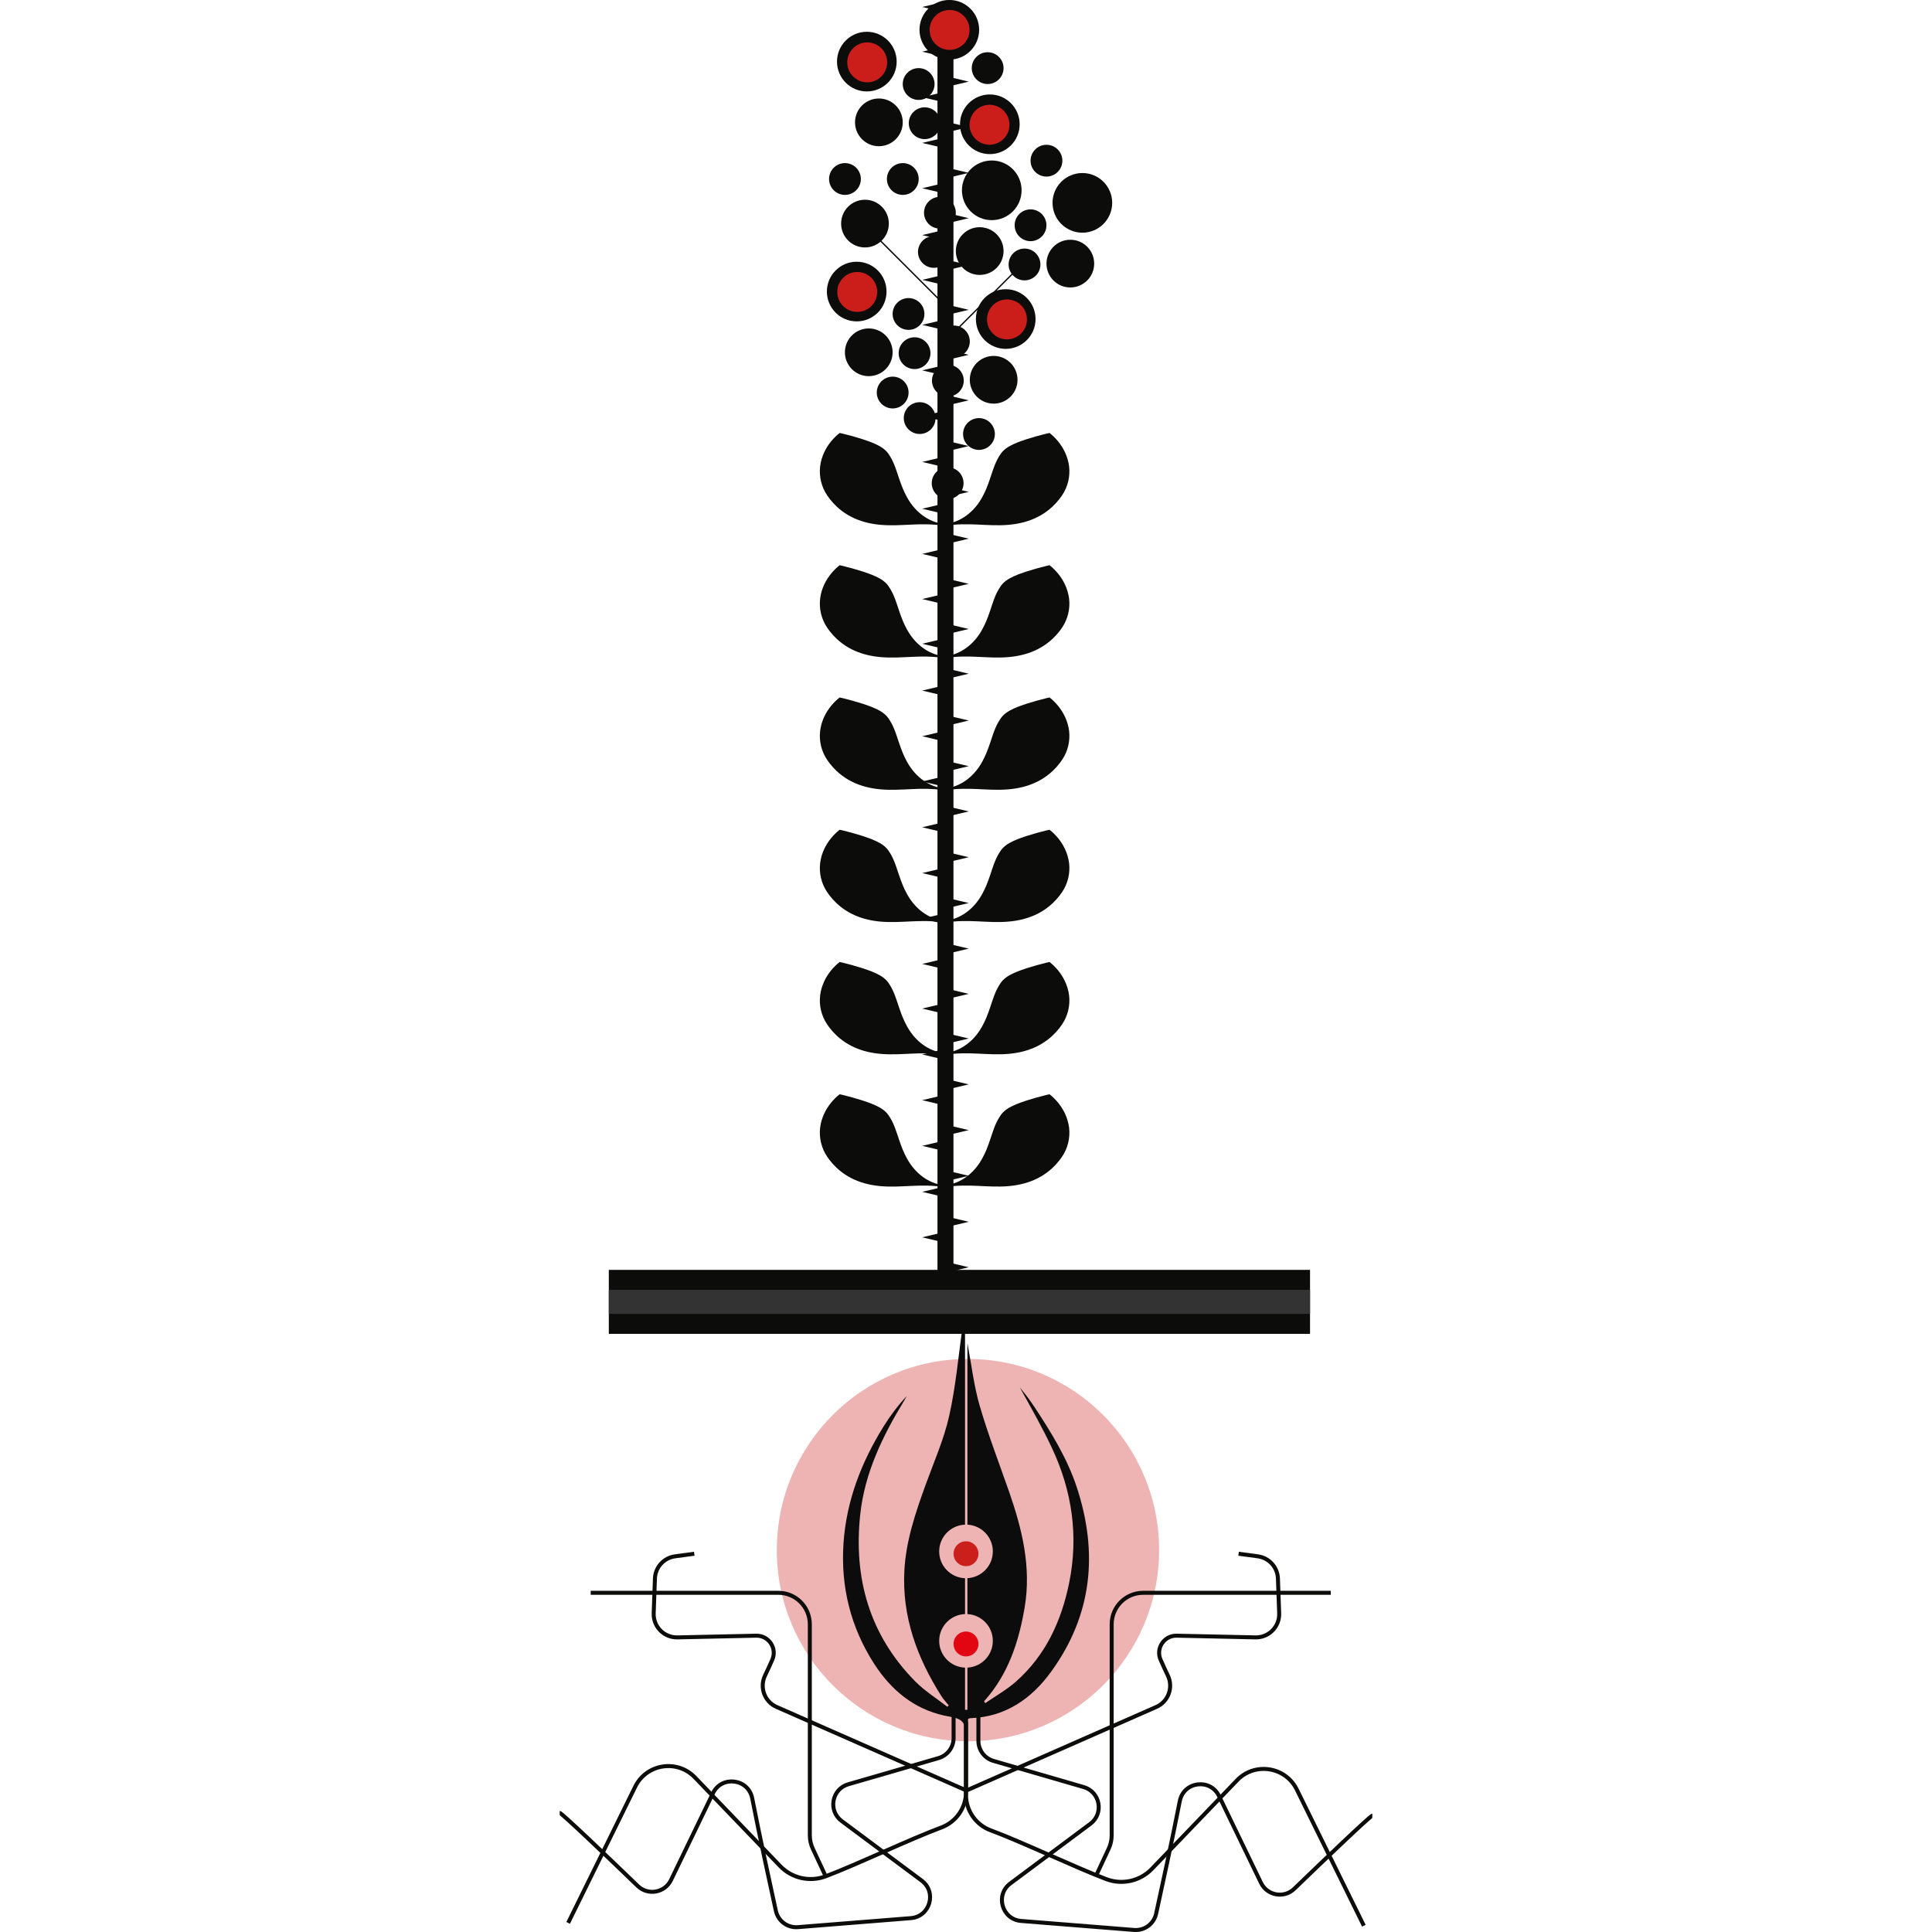 <?xml version="1.0" encoding="UTF-8"?>
<svg xmlns="http://www.w3.org/2000/svg" width="100" height="100" viewBox="0 0 100 100">
  <g id="Fondo">
    <circle cx="50.101" cy="80.234" r="9.894" fill="#cb1e1a" opacity=".33"/>
  </g>
  <g id="raices">
    <g>
      <path d="M50,88.966v3.787c0,.82-.509,1.553-1.278,1.838-1.61.597-4.361,1.912-5.984,2.526-.823.311-1.751.102-2.36-.532l-4.409-4.586c-.918-.955-2.506-.708-3.091.48l-3.471,7.049" fill="none" stroke="#0c0d0b" stroke-miterlimit="10" stroke-width=".207"/>
      <path d="M28.969,93.834c.102,0,2.572,2.367,4.041,3.784.529.51,1.401.354,1.721-.308l2.172-4.494c.451-.934,1.832-.756,2.031.262.397,2.029.936,4.513,1.225,5.828.116.526.601.885,1.137.843,1.346-.106,3.886-.308,5.852-.467.992-.08,1.356-1.347.557-1.942l-4.141-3.085c-.715-.533-.512-1.654.344-1.902l4.671-1.355c.461-.134.779-.556.779-1.037v-1.389" fill="none" stroke="#0c0d0b" stroke-miterlimit="10" stroke-width=".207"/>
      <path d="M50,89.113v3.787c0,.82.509,1.553,1.278,1.838,1.61.597,4.361,1.912,5.984,2.526.823.311,1.751.102,2.36-.532l4.409-4.586c.918-.955,2.506-.708,3.091.48l3.471,7.049" fill="none" stroke="#0c0d0b" stroke-miterlimit="10" stroke-width=".207"/>
      <path d="M71.031,93.98c-.102,0-2.572,2.367-4.041,3.784-.529.51-1.401.354-1.721-.308l-2.172-4.494c-.451-.934-1.832-.756-2.031.262-.397,2.029-.936,4.513-1.225,5.828-.116.526-.601.885-1.137.843-1.346-.106-3.886-.308-5.852-.467-.992-.08-1.356-1.347-.557-1.942l4.141-3.085c.715-.533.512-1.654-.344-1.902l-4.671-1.355c-.461-.134-.779-.556-.779-1.037v-1.389" fill="none" stroke="#0c0d0b" stroke-miterlimit="10" stroke-width=".207"/>
      <path d="M50,92.666l-9.804-4.314c-.626-.275-.894-1.015-.596-1.631.127-.262.255-.544.373-.812.262-.595-.183-1.26-.833-1.246-1.2.026-2.927.063-4.077.088-.692.015-1.253-.554-1.228-1.246l.064-1.801c.021-.586.461-1.071,1.042-1.149l.994-.134" fill="none" stroke="#0c0d0b" stroke-miterlimit="10" stroke-width=".207"/>
      <path d="M50.045,92.666l9.804-4.314c.626-.275.894-1.015.596-1.631-.127-.262-.255-.544-.373-.812-.262-.595.183-1.26.833-1.246,1.2.026,2.927.063,4.077.088.692.015,1.253-.554,1.228-1.246l-.064-1.801c-.021-.586-.461-1.071-1.042-1.149l-.994-.134" fill="none" stroke="#0c0d0b" stroke-miterlimit="10" stroke-width=".207"/>
      <path d="M30.575,82.443h9.712c.9,0,1.629.729,1.629,1.629v10.925c0,.238.052.473.153.689l.669,1.432" fill="none" stroke="#0c0d0b" stroke-miterlimit="10" stroke-width=".207"/>
      <path d="M68.881,82.443h-9.712c-.9,0-1.629.729-1.629,1.629v10.925c0,.238-.052.473-.153.689l-.669,1.432" fill="none" stroke="#0c0d0b" stroke-miterlimit="10" stroke-width=".207"/>
    </g>
  </g>
  <g id="semilla">
    <g>
      <circle cx="50" cy="80.421" r=".644" fill="#cb1f1b"/>
      <circle cx="50" cy="85.091" r=".644" fill="#e20613"/>
      <path d="M55.733,76.978c-.491-1.491-1.315-2.823-2.174-4.128-.12-.182-.246-.36-.376-.535-.128-.171-.264-.335-.397-.503.579,1.049,1.167,2.076,1.667,3.145,1.041,2.221,1.379,4.555.887,6.97-.402,1.975-1.217,3.757-2.761,5.118-.481.424-1.053.743-1.584,1.11-.02-.033-.039-.065-.058-.098,1.246-1.386,1.798-3.071,2.1-4.865.348-2.069-.127-4.028-.8-5.961-.517-1.486-1.088-2.956-1.527-4.465-.307-1.054-.43-2.162-.637-3.251v9.401c.733.038,1.316.642,1.316,1.385s-.583,1.347-1.316,1.385v1.859c.733.038,1.316.642,1.316,1.385s-.583,1.347-1.316,1.385v2.184c-.041,0-.082,0-.123,0v-2.183c-.743-.027-1.338-.636-1.338-1.386s.595-1.359,1.338-1.386v-1.856c-.743-.027-1.338-.636-1.338-1.386s.595-1.359,1.338-1.386v-10.525c-.034,0-.067-.001-.101-.002-.008.093-.012.187-.025.279-.222,1.544-.354,3.109-.696,4.626-.275,1.22-.794,2.387-1.223,3.571-.519,1.432-1.009,2.878-1.094,4.407-.133,2.385.649,4.524,1.911,6.511.111.174.256.327.385.49-.024.023-.049.046-.073.069-.56-.438-1.176-.821-1.671-1.323-2.362-2.401-3.191-5.337-2.838-8.628.231-2.157,1.159-4.066,2.274-5.894.048-.078.09-.16.135-.24-.458.491-.854,1.017-1.2,1.574-1.151,1.854-1.925,3.847-2.074,6.041-.153,2.254.366,4.356,1.596,6.26.864,1.337,2.035,2.316,3.615,2.665.562.124,1.11.098,1.103.882.041-.235.082-.471.122-.705.049-.017.087-.04.126-.041,1.827-.065,3.173-1.01,4.194-2.42,2.123-2.931,2.432-6.149,1.318-9.533Z" fill="#0c0c0c"/>
    </g>
  </g>
  <g id="suelo">
    <line x1="31.512" y1="67.384" x2="67.807" y2="67.384" fill="none" stroke="#0c0d0b" stroke-miterlimit="10" stroke-width="3.312"/>
    <line x1="31.512" y1="67.384" x2="67.807" y2="67.384" fill="none" stroke="#333" stroke-miterlimit="10" stroke-width="1.242"/>
  </g>
  <g id="Tallo">
    <g>
      <line x1="48.937" y1="65.72" x2="48.937" y2="1.136" fill="none" stroke="#0c0d0b" stroke-linecap="round" stroke-miterlimit="10" stroke-width=".828"/>
      <g>
        <polygon points="48.937 64.328 47.732 64.043 48.937 63.757 48.937 64.328 48.937 64.328" fill="#0c0d0b"/>
        <polygon points="48.937 65.878 50.141 65.593 48.937 65.307 48.937 65.878 48.937 65.878" fill="#0c0d0b"/>
      </g>
      <g>
        <polygon points="48.937 61.976 47.732 61.69 48.937 61.405 48.937 61.976 48.937 61.976" fill="#0c0d0b"/>
        <polygon points="48.937 63.526 50.141 63.24 48.937 62.955 48.937 63.526 48.937 63.526" fill="#0c0d0b"/>
      </g>
      <g>
        <polygon points="48.937 59.594 47.732 59.309 48.937 59.023 48.937 59.594 48.937 59.594" fill="#0c0d0b"/>
        <polygon points="48.937 61.144 50.141 60.859 48.937 60.573 48.937 61.144 48.937 61.144" fill="#0c0d0b"/>
      </g>
      <g>
        <polygon points="48.937 57.23 47.732 56.945 48.937 56.66 48.937 57.23 48.937 57.23" fill="#0c0d0b"/>
        <polygon points="48.937 58.78 50.141 58.495 48.937 58.21 48.937 58.78 48.937 58.78" fill="#0c0d0b"/>
      </g>
      <g>
        <polygon points="48.937 54.863 47.732 54.577 48.937 54.292 48.937 54.863 48.937 54.863" fill="#0c0d0b"/>
        <polygon points="48.937 56.413 50.141 56.127 48.937 55.842 48.937 56.413 48.937 56.413" fill="#0c0d0b"/>
      </g>
      <g>
        <polygon points="48.937 52.489 47.732 52.203 48.937 51.918 48.937 52.489 48.937 52.489" fill="#0c0d0b"/>
        <polygon points="48.937 54.039 50.141 53.753 48.937 53.468 48.937 54.039 48.937 54.039" fill="#0c0d0b"/>
      </g>
      <g>
        <polygon points="48.937 50.178 47.732 49.893 48.937 49.608 48.937 50.178 48.937 50.178" fill="#0c0d0b"/>
        <polygon points="48.937 51.728 50.141 51.443 48.937 51.158 48.937 51.728 48.937 51.728" fill="#0c0d0b"/>
      </g>
      <g>
        <polygon points="48.937 47.837 47.732 47.551 48.937 47.266 48.937 47.837 48.937 47.837" fill="#0c0d0b"/>
        <polygon points="48.937 49.387 50.141 49.101 48.937 48.816 48.937 49.387 48.937 49.387" fill="#0c0d0b"/>
      </g>
      <g>
        <polygon points="48.937 45.475 47.732 45.19 48.937 44.905 48.937 45.475 48.937 45.475" fill="#0c0d0b"/>
        <polygon points="48.937 47.025 50.141 46.74 48.937 46.455 48.937 47.025 48.937 47.025" fill="#0c0d0b"/>
      </g>
      <g>
        <polygon points="48.937 43.105 47.732 42.82 48.937 42.535 48.937 43.105 48.937 43.105" fill="#0c0d0b"/>
        <polygon points="48.937 44.655 50.141 44.37 48.937 44.085 48.937 44.655 48.937 44.655" fill="#0c0d0b"/>
      </g>
      <g>
        <polygon points="48.937 40.734 47.732 40.449 48.937 40.164 48.937 40.734 48.937 40.734" fill="#0c0d0b"/>
        <polygon points="48.937 42.284 50.141 41.999 48.937 41.714 48.937 42.284 48.937 42.284" fill="#0c0d0b"/>
      </g>
      <g>
        <polygon points="48.937 38.393 47.732 38.107 48.937 37.822 48.937 38.393 48.937 38.393" fill="#0c0d0b"/>
        <polygon points="48.937 39.943 50.141 39.657 48.937 39.372 48.937 39.943 48.937 39.943" fill="#0c0d0b"/>
      </g>
      <g>
        <polygon points="48.937 36.029 47.732 35.744 48.937 35.459 48.937 36.029 48.937 36.029" fill="#0c0d0b"/>
        <polygon points="48.937 37.58 50.141 37.294 48.937 37.009 48.937 37.58 48.937 37.58" fill="#0c0d0b"/>
      </g>
      <g>
        <polygon points="48.937 33.606 47.732 33.321 48.937 33.035 48.937 33.606 48.937 33.606" fill="#0c0d0b"/>
        <polygon points="48.937 35.156 50.141 34.871 48.937 34.585 48.937 35.156 48.937 35.156" fill="#0c0d0b"/>
      </g>
      <g>
        <polygon points="48.937 31.293 47.732 31.007 48.937 30.722 48.937 31.293 48.937 31.293" fill="#0c0d0b"/>
        <polygon points="48.937 32.843 50.141 32.557 48.937 32.272 48.937 32.843 48.937 32.843" fill="#0c0d0b"/>
      </g>
      <g>
        <polygon points="48.937 28.954 47.732 28.669 48.937 28.384 48.937 28.954 48.937 28.954" fill="#0c0d0b"/>
        <polygon points="48.937 30.504 50.141 30.219 48.937 29.934 48.937 30.504 48.937 30.504" fill="#0c0d0b"/>
      </g>
      <g>
        <polygon points="48.937 26.618 47.732 26.332 48.937 26.047 48.937 26.618 48.937 26.618" fill="#0c0d0b"/>
        <polygon points="48.937 28.168 50.141 27.882 48.937 27.597 48.937 28.168 48.937 28.168" fill="#0c0d0b"/>
      </g>
      <g>
        <polygon points="48.937 24.195 47.732 23.909 48.937 23.624 48.937 24.195 48.937 24.195" fill="#0c0d0b"/>
        <polygon points="48.937 25.745 50.141 25.459 48.937 25.174 48.937 25.745 48.937 25.745" fill="#0c0d0b"/>
      </g>
      <g>
        <polygon points="48.937 21.824 47.732 21.538 48.937 21.253 48.937 21.824 48.937 21.824" fill="#0c0d0b"/>
        <polygon points="48.937 23.374 50.141 23.088 48.937 22.803 48.937 23.374 48.937 23.374" fill="#0c0d0b"/>
      </g>
      <g>
        <polygon points="48.937 19.456 47.732 19.17 48.937 18.885 48.937 19.456 48.937 19.456" fill="#0c0d0b"/>
        <polygon points="48.937 21.006 50.141 20.72 48.937 20.435 48.937 21.006 48.937 21.006" fill="#0c0d0b"/>
      </g>
      <g>
        <polygon points="48.937 17.101 47.732 16.815 48.937 16.53 48.937 17.101 48.937 17.101" fill="#0c0d0b"/>
        <polygon points="48.937 18.651 50.141 18.365 48.937 18.08 48.937 18.651 48.937 18.651" fill="#0c0d0b"/>
      </g>
      <g>
        <polygon points="48.937 14.772 47.732 14.486 48.937 14.201 48.937 14.772 48.937 14.772" fill="#0c0d0b"/>
        <polygon points="48.937 16.322 50.141 16.036 48.937 15.751 48.937 16.322 48.937 16.322" fill="#0c0d0b"/>
      </g>
      <g>
        <polygon points="48.937 12.453 47.732 12.168 48.937 11.882 48.937 12.453 48.937 12.453" fill="#0c0d0b"/>
        <polygon points="48.937 14.003 50.141 13.718 48.937 13.432 48.937 14.003 48.937 14.003" fill="#0c0d0b"/>
      </g>
      <g>
        <polygon points="48.937 10.028 47.732 9.743 48.937 9.457 48.937 10.028 48.937 10.028" fill="#0c0d0b"/>
        <polygon points="48.937 11.578 50.141 11.293 48.937 11.007 48.937 11.578 48.937 11.578" fill="#0c0d0b"/>
      </g>
      <g>
        <polygon points="48.937 7.683 47.732 7.397 48.937 7.112 48.937 7.683 48.937 7.683" fill="#0c0d0b"/>
        <polygon points="48.937 9.233 50.141 8.947 48.937 8.662 48.937 9.233 48.937 9.233" fill="#0c0d0b"/>
      </g>
      <g>
        <polygon points="48.937 5.315 47.732 5.03 48.937 4.745 48.937 5.315 48.937 5.315" fill="#0c0d0b"/>
        <polygon points="48.937 6.865 50.141 6.58 48.937 6.295 48.937 6.865 48.937 6.865" fill="#0c0d0b"/>
      </g>
      <g>
        <polygon points="48.937 2.96 47.732 2.675 48.937 2.389 48.937 2.96 48.937 2.96" fill="#0c0d0b"/>
        <polygon points="48.937 4.51 50.141 4.225 48.937 3.939 48.937 4.51 48.937 4.51" fill="#0c0d0b"/>
      </g>
      <g>
        <polygon points="48.937 .647 47.732 .361 48.937 .076 48.937 .647 48.937 .647" fill="#0c0d0b"/>
        <polygon points="48.937 2.197 50.141 1.911 48.937 1.626 48.937 2.197 48.937 2.197" fill="#0c0d0b"/>
      </g>
    </g>
  </g>
  <g id="Hojas">
    <path d="M55.304,23.953c-.026-.126-.061-.251-.108-.372-.02-.056-.049-.119-.073-.173-.099-.207-.211-.385-.365-.574-.132-.155-.265-.293-.435-.424-.04.008-.122.027-.162.036-.328.079-.671.176-.977.273-.025.007-.072.023-.097.031-.089.029-.179.06-.266.092-.048.018-.101.038-.148.056-.302.124-.552.242-.76.452-.081.083-.145.18-.205.279-.212.345-.322.728-.456,1.123-.058.176-.125.359-.195.53-.063.149-.134.3-.212.442-.369.683-.976,1.214-1.747,1.372-.068.014-.137.027-.206.04-.069-.012-.137-.025-.206-.04-.77-.158-1.377-.688-1.747-1.372-.078-.141-.149-.293-.212-.442-.07-.171-.137-.355-.195-.53-.134-.395-.244-.778-.456-1.123-.06-.099-.124-.196-.205-.279-.208-.21-.457-.328-.76-.452-.047-.019-.1-.039-.148-.056-.087-.032-.177-.063-.266-.092-.024-.008-.071-.024-.097-.031-.306-.098-.649-.194-.977-.273-.04-.009-.122-.028-.162-.036-.17.131-.304.269-.435.424-.155.189-.267.367-.365.574-.024.054-.053.118-.073.173-.047.121-.083.246-.108.372-.106.512-.025,1.051.225,1.509.07.128.153.248.242.363.109.14.23.274.36.395.749.699,1.691.951,2.694.967.517.011,1.062-.036,1.571-.048.281-.006.563-.002.842.022.046.004.092.008.14.013.22,0,.45,0,.674,0,.049-.005.097-.01.144-.014.279-.024.561-.028.842-.022.51.011,1.054.059,1.571.048,1.004-.016,1.945-.267,2.694-.967.13-.121.251-.255.36-.395.089-.115.172-.235.242-.363.25-.458.331-.996.225-1.509Z" fill="#0c0d0b"/>
    <path d="M55.304,30.799c-.026-.126-.061-.251-.108-.372-.02-.056-.049-.119-.073-.173-.099-.207-.211-.385-.365-.574-.132-.155-.265-.293-.435-.424-.04.008-.122.027-.162.036-.328.079-.671.176-.977.273-.025.007-.072.023-.097.031-.089.029-.179.06-.266.092-.048.018-.101.038-.148.056-.302.124-.552.242-.76.452-.081.083-.145.18-.205.279-.212.345-.322.728-.456,1.123-.058.176-.125.359-.195.53-.063.149-.134.3-.212.442-.369.683-.976,1.214-1.747,1.372-.068.014-.137.027-.206.04-.069-.012-.137-.025-.206-.04-.77-.158-1.377-.688-1.747-1.372-.078-.141-.149-.293-.212-.442-.07-.171-.137-.355-.195-.53-.134-.395-.244-.778-.456-1.123-.06-.099-.124-.196-.205-.279-.208-.21-.457-.328-.76-.452-.047-.019-.1-.039-.148-.056-.087-.032-.177-.063-.266-.092-.024-.008-.071-.024-.097-.031-.306-.098-.649-.194-.977-.273-.04-.009-.122-.028-.162-.036-.17.131-.304.269-.435.424-.155.189-.267.367-.365.574-.024.054-.053.118-.073.173-.047.121-.083.246-.108.372-.106.512-.025,1.051.225,1.509.07.128.153.248.242.363.109.14.23.274.36.395.749.699,1.691.951,2.694.967.517.011,1.062-.036,1.571-.048.281-.006.563-.002.842.022.046.004.092.008.14.013.22,0,.45,0,.674,0,.049-.005.097-.01.144-.014.279-.024.561-.028.842-.022.51.011,1.054.059,1.571.048,1.004-.016,1.945-.267,2.694-.967.13-.121.251-.255.36-.395.089-.115.172-.235.242-.363.25-.458.331-.996.225-1.509Z" fill="#0c0d0b"/>
    <path d="M55.304,37.644c-.026-.126-.061-.251-.108-.372-.02-.056-.049-.119-.073-.173-.099-.207-.211-.385-.365-.574-.132-.155-.265-.293-.435-.424-.04.008-.122.027-.162.036-.328.079-.671.176-.977.273-.025.007-.072.023-.097.031-.089.029-.179.06-.266.092-.048.018-.101.038-.148.056-.302.124-.552.242-.76.452-.081.083-.145.18-.205.279-.212.345-.322.728-.456,1.123-.058.176-.125.359-.195.53-.063.149-.134.3-.212.442-.369.683-.976,1.214-1.747,1.372-.068.014-.137.027-.206.04-.069-.012-.137-.025-.206-.04-.77-.158-1.377-.688-1.747-1.372-.078-.141-.149-.293-.212-.442-.07-.171-.137-.355-.195-.53-.134-.395-.244-.778-.456-1.123-.06-.099-.124-.196-.205-.279-.208-.21-.457-.328-.76-.452-.047-.019-.1-.039-.148-.056-.087-.032-.177-.063-.266-.092-.024-.008-.071-.024-.097-.031-.306-.098-.649-.194-.977-.273-.04-.009-.122-.028-.162-.036-.17.131-.304.269-.435.424-.155.189-.267.367-.365.574-.024.054-.053.118-.073.173-.047.121-.083.246-.108.372-.106.512-.025,1.051.225,1.509.07.128.153.248.242.363.109.14.23.274.36.395.749.699,1.691.951,2.694.967.517.011,1.062-.036,1.571-.048.281-.006.563-.002.842.022.046.004.092.008.14.013.22,0,.45,0,.674,0,.049-.005.097-.01.144-.014.279-.024.561-.028.842-.022.51.011,1.054.059,1.571.048,1.004-.016,1.945-.267,2.694-.967.13-.121.251-.255.36-.395.089-.115.172-.235.242-.363.25-.458.331-.996.225-1.509Z" fill="#0c0d0b"/>
    <path d="M55.304,44.49c-.026-.126-.061-.251-.108-.372-.02-.056-.049-.119-.073-.173-.099-.207-.211-.385-.365-.574-.132-.155-.265-.293-.435-.424-.04.008-.122.027-.162.036-.328.079-.671.176-.977.273-.025.007-.072.023-.097.031-.089.029-.179.06-.266.092-.048.018-.101.038-.148.056-.302.124-.552.242-.76.452-.081.083-.145.18-.205.279-.212.345-.322.728-.456,1.123-.058.176-.125.359-.195.53-.063.149-.134.3-.212.442-.369.683-.976,1.214-1.747,1.372-.068.014-.137.027-.206.04-.069-.012-.137-.025-.206-.04-.77-.158-1.377-.688-1.747-1.372-.078-.141-.149-.293-.212-.442-.07-.171-.137-.355-.195-.53-.134-.395-.244-.778-.456-1.123-.06-.099-.124-.196-.205-.279-.208-.21-.457-.328-.76-.452-.047-.019-.1-.039-.148-.056-.087-.032-.177-.063-.266-.092-.024-.008-.071-.024-.097-.031-.306-.098-.649-.194-.977-.273-.04-.009-.122-.028-.162-.036-.17.131-.304.269-.435.424-.155.189-.267.367-.365.574-.024.054-.053.118-.073.173-.047.121-.083.246-.108.372-.106.512-.025,1.051.225,1.509.07.128.153.248.242.363.109.14.23.274.36.395.749.699,1.691.951,2.694.967.517.011,1.062-.036,1.571-.048.281-.006.563-.002.842.022.046.004.092.008.14.013.22,0,.45,0,.674,0,.049-.005.097-.01.144-.014.279-.024.561-.028.842-.022.51.011,1.054.059,1.571.048,1.004-.016,1.945-.267,2.694-.967.13-.121.251-.255.36-.395.089-.115.172-.235.242-.363.25-.458.331-.996.225-1.509Z" fill="#0c0d0b"/>
    <path d="M55.304,51.336c-.026-.126-.061-.251-.108-.372-.02-.056-.049-.119-.073-.173-.099-.207-.211-.385-.365-.574-.132-.155-.265-.293-.435-.424-.04.008-.122.027-.162.036-.328.079-.671.176-.977.273-.025.007-.072.023-.097.031-.089.029-.179.06-.266.092-.048.018-.101.038-.148.056-.302.124-.552.242-.76.452-.081.083-.145.18-.205.279-.212.345-.322.728-.456,1.123-.058.176-.125.359-.195.53-.063.149-.134.3-.212.442-.369.683-.976,1.214-1.747,1.372-.068.014-.137.027-.206.04-.069-.012-.137-.025-.206-.04-.77-.158-1.377-.688-1.747-1.372-.078-.141-.149-.293-.212-.442-.07-.171-.137-.355-.195-.53-.134-.395-.244-.778-.456-1.123-.06-.099-.124-.196-.205-.279-.208-.21-.457-.328-.76-.452-.047-.019-.1-.039-.148-.056-.087-.032-.177-.063-.266-.092-.024-.008-.071-.024-.097-.031-.306-.098-.649-.194-.977-.273-.04-.009-.122-.028-.162-.036-.17.131-.304.269-.435.424-.155.189-.267.367-.365.574-.024.054-.053.118-.073.173-.047.121-.083.246-.108.372-.106.512-.025,1.051.225,1.509.07.128.153.248.242.363.109.14.23.274.36.395.749.699,1.691.951,2.694.967.517.011,1.062-.036,1.571-.048.281-.006.563-.002.842.022.046.004.092.008.14.013.22,0,.45,0,.674,0,.049-.005.097-.01.144-.014.279-.024.561-.028.842-.022.51.011,1.054.059,1.571.048,1.004-.016,1.945-.267,2.694-.967.13-.121.251-.255.36-.395.089-.115.172-.235.242-.363.25-.458.331-.996.225-1.509Z" fill="#0c0d0b"/>
    <path d="M55.304,58.182c-.026-.126-.061-.251-.108-.372-.02-.056-.049-.119-.073-.173-.099-.207-.211-.385-.365-.574-.132-.155-.265-.293-.435-.424-.04.008-.122.027-.162.036-.328.079-.671.176-.977.273-.025.007-.072.023-.097.031-.089.029-.179.06-.266.092-.048.018-.101.038-.148.056-.302.124-.552.242-.76.452-.081.083-.145.18-.205.279-.212.345-.322.728-.456,1.123-.058.176-.125.359-.195.53-.063.149-.134.3-.212.442-.369.683-.976,1.214-1.747,1.372-.068.014-.137.027-.206.04-.069-.012-.137-.025-.206-.04-.77-.158-1.377-.688-1.747-1.372-.078-.141-.149-.293-.212-.442-.07-.171-.137-.355-.195-.53-.134-.395-.244-.778-.456-1.123-.06-.099-.124-.196-.205-.279-.208-.21-.457-.328-.76-.452-.047-.019-.1-.039-.148-.056-.087-.032-.177-.063-.266-.092-.024-.008-.071-.024-.097-.031-.306-.098-.649-.194-.977-.273-.04-.009-.122-.028-.162-.036-.17.131-.304.269-.435.424-.155.189-.267.367-.365.574-.024.054-.053.118-.073.173-.047.121-.083.246-.108.372-.106.512-.025,1.051.225,1.509.07.128.153.248.242.363.109.14.23.274.36.395.749.699,1.691.951,2.694.967.517.011,1.062-.036,1.571-.048.281-.006.563-.002.842.022.046.004.092.008.14.013.22,0,.45,0,.674,0,.049-.005.097-.01.144-.014.279-.024.561-.028.842-.022.51.011,1.054.059,1.571.048,1.004-.016,1.945-.267,2.694-.967.13-.121.251-.255.36-.395.089-.115.172-.235.242-.363.25-.458.331-.996.225-1.509Z" fill="#0c0d0b"/>
  </g>
  <g id="Flores">
    <g>
      <g>
        <polygon points="53.456 13.073 49.172 17.357 49.172 16.029 49.172 16.015 49.172 1.542 49.102 1.542 49.102 15.944 44.824 11.666 44.774 11.716 49.102 16.044 49.102 23.786 49.108 23.786 49.108 25.193 49.178 25.193 49.178 17.451 53.506 13.123 53.456 13.073" fill="#0c0d0b"/>
        <circle cx="44.771" cy="11.573" r="1.235" fill="#0c0d0b"/>
        <circle cx="49.137" cy="1.542" r="1.544" fill="#0c0d0b"/>
        <circle cx="51.233" cy="6.433" r="1.544" fill="#0c0d0b"/>
        <g>
          <circle cx="53.029" cy="13.689" r=".823" fill="#0c0d0b"/>
          <circle cx="53.341" cy="11.66" r=".823" fill="#0c0d0b"/>
          <circle cx="55.4" cy="13.644" r="1.235" fill="#0c0d0b"/>
          <circle cx="56.023" cy="10.5" r="1.544" fill="#0c0d0b"/>
        </g>
        <g>
          <circle cx="49.062" cy="19.702" r=".823" fill="#0c0d0b"/>
          <circle cx="49.374" cy="17.673" r=".823" fill="#0c0d0b"/>
          <circle cx="51.432" cy="19.657" r="1.235" fill="#0c0d0b"/>
          <circle cx="52.056" cy="16.513" r="1.544" fill="#0c0d0b"/>
        </g>
        <g>
          <circle cx="48.338" cy="13.04" r=".823" fill="#0c0d0b"/>
          <circle cx="48.65" cy="11.011" r=".823" fill="#0c0d0b"/>
          <circle cx="50.709" cy="12.995" r="1.235" fill="#0c0d0b"/>
          <circle cx="51.333" cy="9.851" r="1.544" fill="#0c0d0b"/>
        </g>
        <g>
          <circle cx="47.861" cy="6.378" r=".823" fill="#0c0d0b"/>
          <circle cx="47.549" cy="4.349" r=".823" fill="#0c0d0b"/>
          <circle cx="45.491" cy="6.333" r="1.235" fill="#0c0d0b"/>
          <circle cx="44.867" cy="3.189" r="1.544" fill="#0c0d0b"/>
        </g>
        <circle cx="47.337" cy="18.28" r=".823" fill="#0c0d0b"/>
        <circle cx="47.025" cy="16.251" r=".823" fill="#0c0d0b"/>
        <circle cx="46.729" cy="9.265" r=".823" fill="#0c0d0b"/>
        <circle cx="51.121" cy="3.526" r=".823" fill="#0c0d0b"/>
        <circle cx="54.165" cy="8.317" r=".823" fill="#0c0d0b"/>
        <circle cx="50.671" cy="22.464" r=".823" fill="#0c0d0b"/>
        <circle cx="49.05" cy="25.009" r=".823" fill="#0c0d0b"/>
        <circle cx="47.602" cy="21.64" r=".823" fill="#0c0d0b"/>
        <circle cx="46.205" cy="20.318" r=".823" fill="#0c0d0b"/>
        <circle cx="43.735" cy="9.265" r=".823" fill="#0c0d0b"/>
        <circle cx="44.967" cy="18.235" r="1.235" fill="#0c0d0b"/>
        <circle cx="44.343" cy="15.091" r="1.544" fill="#0c0d0b"/>
      </g>
      <circle cx="49.15" cy="1.549" r="1.033" fill="#cb1e1a"/>
      <circle cx="44.887" cy="3.228" r="1.033" fill="#cb1e1a"/>
      <circle cx="51.217" cy="6.457" r="1.033" fill="#cb1e1a"/>
      <circle cx="44.371" cy="15.111" r="1.033" fill="#cb1e1a"/>
      <circle cx="52.121" cy="16.532" r="1.033" fill="#cb1e1a"/>
    </g>
  </g>
</svg>